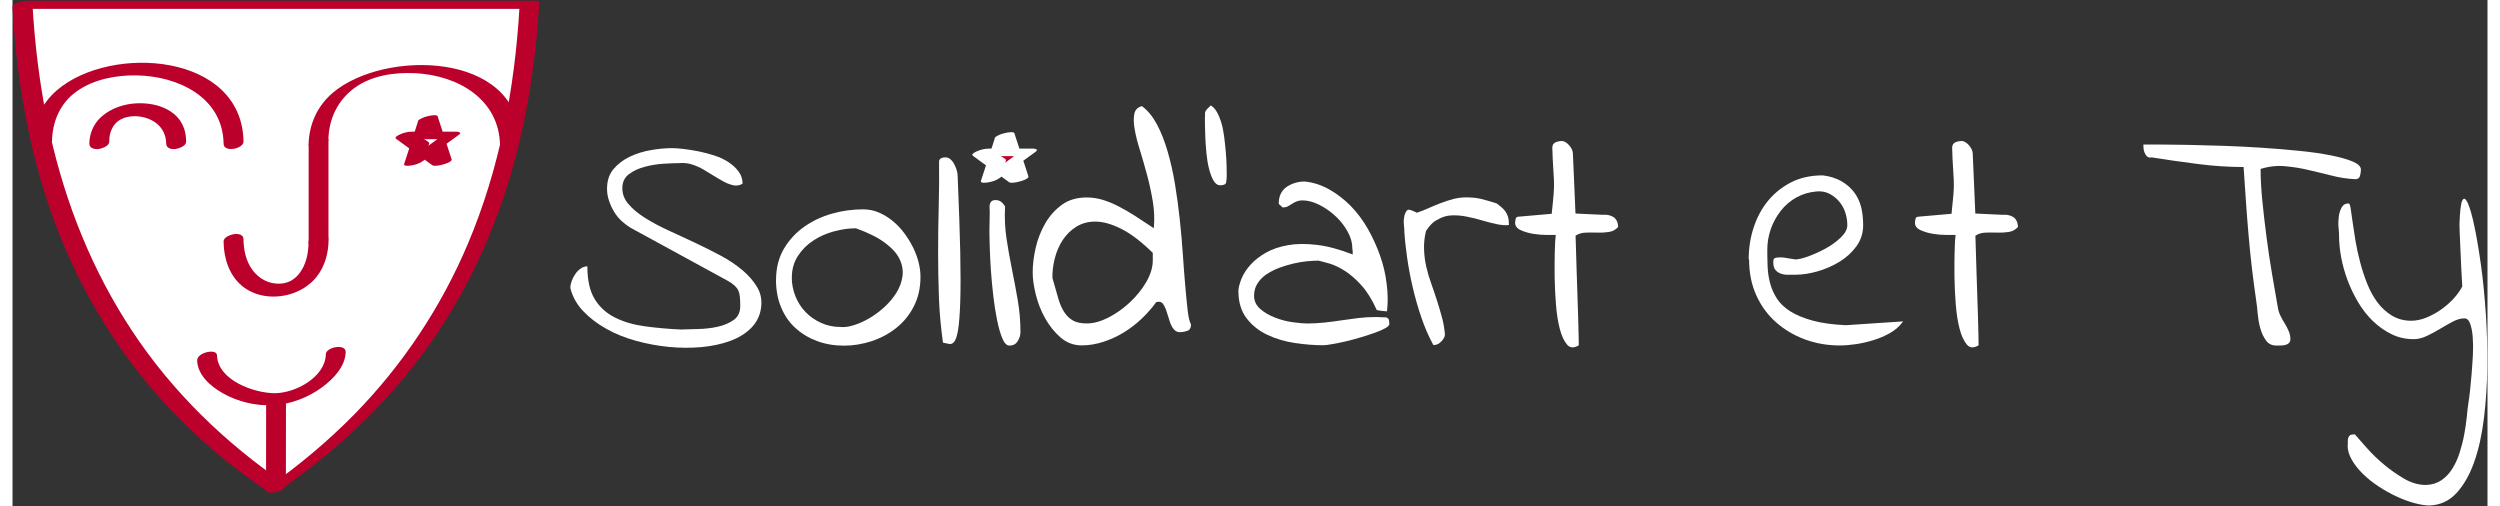 <?xml version="1.0" encoding="UTF-8"?>
<svg xmlns="http://www.w3.org/2000/svg" xmlns:xlink="http://www.w3.org/1999/xlink" width="400px" height="81px" viewBox="0 0 396 81" version="1.1">
<rect x="0" y="0" width="396" height="81" fill="#333333" stroke="none"/>
<g id="surface1">
<path style=" stroke:none;fill-rule:nonzero;fill:rgb(100%,100%,100%);fill-opacity:1;" d="M 82.703 0.77 L 1.586 0.77 C 3.41 34.637 16.547 60.633 42.145 77.977 C 65.074 61.871 80.582 38.148 82.703 0.77 Z M 82.703 0.77 "/>
<path style=" stroke:none;fill-rule:nonzero;fill:rgb(73.725%,0%,17.255%);fill-opacity:1;" d="M 83.719 0.113 L 2.613 0.113 C 2.066 0.113 -0.043 0.355 0 1.184 C 0.688 13.539 2.898 25.859 7.457 37.391 C 11.602 47.898 17.703 57.57 25.488 65.754 C 30.062 70.547 35.18 74.793 40.648 78.512 C 41.293 78.949 42.801 78.414 43.359 78.02 C 52.27 71.738 60.254 64.199 66.598 55.293 C 73.453 45.664 78.188 34.691 80.988 23.223 C 82.812 15.715 83.84 8.035 84.289 0.332 C 84.312 -0.129 81.172 0.234 81.117 1.184 C 80.363 14.086 77.945 26.953 72.906 38.902 C 68.609 49.09 62.441 58.402 54.699 66.289 C 50.477 70.59 45.852 74.453 40.93 77.922 L 43.645 77.43 C 34.043 70.898 25.598 62.711 19.168 52.996 C 12.738 43.277 8.52 32.633 6.004 21.438 C 4.449 14.5 3.566 7.434 3.172 0.344 L 0.559 1.414 L 27.961 1.414 C 42.527 1.414 57.082 1.414 71.648 1.414 L 81.676 1.414 C 82.375 1.414 83.348 1.285 83.918 0.812 C 84.32 0.484 84.43 0.113 83.73 0.113 Z M 83.719 0.113 "/>
<path style=" stroke:none;fill-rule:nonzero;fill:rgb(100%,100%,100%);fill-opacity:1;" d="M 48.969 22.828 C 48.969 15.223 55.824 11.078 64.289 11.078 C 72.754 11.078 79.609 15.223 79.609 22.828 "/>
<path style=" stroke:none;fill-rule:nonzero;fill:rgb(73.725%,0%,17.255%);fill-opacity:1;" d="M 50.543 22.402 C 50.586 19.066 52.02 16.035 54.742 14.055 C 57.465 12.074 61.074 11.547 64.43 11.711 C 71.18 12.039 77.891 15.824 78 23.254 C 78 23.691 81.184 23.254 81.172 22.402 C 80.965 8.242 59.5 7.859 51.254 14.84 C 48.727 16.984 47.414 19.961 47.371 23.254 C 47.371 23.66 50.531 23.266 50.543 22.402 Z M 50.543 22.402 "/>
<path style=" stroke:none;fill-rule:nonzero;fill:rgb(100%,100%,100%);fill-opacity:1;" d="M 4.723 22.828 C 4.723 15.223 11.582 11.078 20.043 11.078 C 28.508 11.078 35.363 15.223 35.363 22.828 "/>
<path style=" stroke:none;fill-rule:nonzero;fill:rgb(73.725%,0%,17.255%);fill-opacity:1;" d="M 6.32 22.652 C 6.363 19.414 7.656 16.438 10.355 14.555 C 13.059 12.676 16.566 12.008 19.859 12.062 C 26.453 12.172 33.668 15.531 33.777 23.016 C 33.801 24.449 36.973 23.812 36.961 22.664 C 36.754 8.473 15.781 7.062 7.172 14.383 C 4.605 16.57 3.191 19.656 3.148 23.016 C 3.129 24.438 6.309 23.824 6.332 22.664 Z M 6.32 22.652 "/>
<path style=" stroke:none;fill-rule:nonzero;fill:rgb(100%,100%,100%);fill-opacity:1;" d="M 48.969 38.453 C 48.969 43.598 45.918 46.41 42.168 46.41 C 38.414 46.41 35.363 43.598 35.363 38.453 "/>
<path style=" stroke:none;fill-rule:nonzero;fill:rgb(73.725%,0%,17.255%);fill-opacity:1;" d="M 47.371 38.617 C 47.359 40.172 47.121 41.758 46.32 43.113 C 46.016 43.641 45.656 44.09 45.184 44.484 C 45.305 44.383 45.031 44.594 45 44.625 C 44.879 44.711 44.746 44.789 44.629 44.875 C 44.387 45.031 44.715 44.844 44.465 44.965 C 44.309 45.039 44.145 45.105 43.98 45.172 C 43.809 45.25 44.016 45.16 44.035 45.148 C 43.961 45.172 43.895 45.195 43.816 45.215 C 43.676 45.262 43.523 45.293 43.379 45.324 C 43.195 45.371 43.402 45.324 43.434 45.316 C 43.359 45.316 43.281 45.336 43.207 45.348 C 43.02 45.371 42.844 45.379 42.66 45.391 C 42.898 45.391 42.418 45.391 42.352 45.379 C 42.199 45.379 42.047 45.359 41.883 45.336 C 41.641 45.316 41.465 45.27 41.129 45.172 C 40.055 44.855 39.07 44.121 38.371 43.16 C 37.355 41.781 36.973 39.984 36.961 38.289 C 36.961 37.547 36.176 37.383 35.551 37.445 C 35.035 37.5 33.77 37.895 33.777 38.617 C 33.812 42.262 35.332 45.73 38.973 47 C 42.285 48.148 46.441 47.074 48.641 44.309 C 49.996 42.59 50.566 40.469 50.574 38.301 C 50.574 37.555 49.777 37.391 49.164 37.457 C 48.641 37.512 47.395 37.906 47.395 38.629 Z M 47.371 38.617 "/>
<path style=" stroke:none;fill-rule:nonzero;fill:rgb(100%,100%,100%);fill-opacity:1;" d="M 13.887 22.828 C 13.887 19.426 16.645 17.578 20.035 17.578 C 23.422 17.578 26.18 19.438 26.18 22.828 "/>
<path style=" stroke:none;fill-rule:nonzero;fill:rgb(73.725%,0%,17.255%);fill-opacity:1;" d="M 15.484 22.664 C 15.484 21.996 15.57 21.32 15.855 20.719 C 15.953 20.508 16.164 20.137 16.227 20.051 C 16.316 19.941 16.414 19.832 16.512 19.723 C 16.547 19.676 16.93 19.348 16.766 19.469 C 16.875 19.383 16.992 19.293 17.125 19.219 C 17.148 19.207 17.539 18.988 17.289 19.121 C 17.441 19.043 17.605 18.965 17.77 18.902 C 17.879 18.855 17.867 18.855 17.715 18.91 C 17.812 18.879 17.91 18.848 18.012 18.812 C 18.535 18.66 19.105 18.582 19.629 18.594 C 22.102 18.637 24.551 20.105 24.594 22.973 C 24.594 23.715 25.379 23.902 26.016 23.848 C 26.539 23.793 27.797 23.387 27.785 22.664 C 27.766 21.266 27.414 19.93 26.473 18.855 C 25.59 17.84 24.332 17.184 23.031 16.844 C 20.023 16.078 16.438 16.637 14.117 18.781 C 12.949 19.863 12.312 21.395 12.293 22.973 C 12.293 23.715 13.09 23.902 13.711 23.848 C 14.258 23.793 15.473 23.387 15.484 22.664 Z M 15.484 22.664 "/>
<path style=" stroke:none;fill-rule:nonzero;fill:rgb(100%,100%,100%);fill-opacity:1;" d="M 51.734 56.52 C 51.734 59.922 46.441 63.883 41.512 63.883 C 36.578 63.883 31.145 60.668 31.145 57.262 "/>
<path style=" stroke:none;fill-rule:nonzero;fill:rgb(73.725%,0%,17.255%);fill-opacity:1;" d="M 50.137 56.695 C 50.02 60.395 45.195 62.922 41.938 62.91 C 38.68 62.898 32.852 60.863 32.719 56.836 C 32.688 55.711 29.504 56.375 29.547 57.691 C 29.625 60.031 31.711 61.816 33.594 62.887 C 36.043 64.289 38.941 64.977 41.75 64.824 C 44.562 64.672 47.352 63.586 49.582 61.926 C 51.34 60.613 53.242 58.676 53.309 56.332 C 53.352 54.922 50.16 55.523 50.129 56.684 Z M 50.137 56.695 "/>
<path style=" stroke:none;fill-rule:nonzero;fill:rgb(73.725%,0%,17.255%);fill-opacity:1;" d="M 47.383 23.254 L 47.383 38.891 C 47.383 39.594 50.555 39.09 50.555 38.039 L 50.555 22.402 C 50.555 21.703 47.383 22.203 47.383 23.254 Z M 47.383 23.254 "/>
<path style=" stroke:none;fill-rule:nonzero;fill:rgb(100%,100%,100%);fill-opacity:1;" d="M 66.441 19.043 L 67.285 21.656 L 70.031 21.656 L 67.809 23.277 L 68.664 25.883 L 66.441 24.273 L 64.223 25.883 L 65.066 23.277 L 62.844 21.656 L 65.59 21.656 Z M 66.441 19.043 "/>
<path style=" stroke:none;fill-rule:nonzero;fill:rgb(73.725%,0%,17.255%);fill-opacity:1;" d="M 64.855 19.469 C 65.141 20.344 65.426 21.211 65.711 22.086 C 65.766 22.258 66.137 22.27 66.258 22.27 C 67.176 22.27 68.082 22.27 69 22.27 L 68.609 21.812 L 66.387 23.43 C 66.277 23.496 66.234 23.594 66.234 23.703 L 67.09 26.32 L 70.172 25.367 C 69.43 24.832 68.695 24.293 67.953 23.746 C 67.625 23.508 66.871 23.715 66.551 23.793 C 66.016 23.91 65.48 24.098 65.031 24.426 C 64.289 24.961 63.555 25.5 62.812 26.047 L 65.797 25.609 L 66.652 22.992 C 66.707 22.895 66.684 22.816 66.586 22.762 L 64.363 21.145 L 61.828 22.281 C 62.746 22.281 63.656 22.281 64.574 22.281 C 65.109 22.281 65.645 22.16 66.148 21.977 C 66.398 21.887 67.078 21.68 67.176 21.375 C 67.461 20.496 67.746 19.633 68.027 18.758 C 68.191 18.254 66.988 18.473 66.781 18.516 C 66.367 18.594 65.949 18.703 65.566 18.891 C 65.371 18.977 64.977 19.129 64.91 19.348 C 64.629 20.223 64.344 21.09 64.059 21.965 L 66.652 21.066 C 65.73 21.066 64.824 21.066 63.906 21.066 C 63.262 21.066 62.551 21.242 61.969 21.516 C 61.805 21.594 61.031 21.953 61.367 22.203 L 63.59 23.824 L 63.523 23.594 L 62.672 26.211 C 62.516 26.668 63.547 26.504 63.719 26.484 C 64.398 26.387 65.098 26.176 65.656 25.773 C 66.398 25.234 67.133 24.699 67.875 24.152 L 64.957 24.82 C 65.699 25.355 66.434 25.891 67.176 26.441 C 67.352 26.57 67.789 26.527 67.973 26.504 C 68.324 26.461 68.664 26.387 69 26.285 C 69.23 26.219 70.391 25.871 70.258 25.488 L 69.406 22.871 L 69.254 23.145 L 71.473 21.527 C 71.898 21.211 71.344 21.066 71.078 21.066 C 70.16 21.066 69.254 21.066 68.336 21.066 L 68.883 21.254 C 68.598 20.379 68.312 19.512 68.027 18.637 C 67.973 18.461 67.602 18.453 67.48 18.453 C 67.109 18.453 66.684 18.527 66.324 18.625 C 65.961 18.727 65.566 18.855 65.238 19.055 C 65.121 19.129 64.801 19.305 64.855 19.492 Z M 64.855 19.469 "/>
<path style=" stroke:none;fill-rule:nonzero;fill:rgb(100%,100%,100%);fill-opacity:1;" d="M 42.156 64.156 L 42.145 77.977 "/>
<path style=" stroke:none;fill-rule:nonzero;fill:rgb(73.725%,0%,17.255%);fill-opacity:1;" d="M 40.582 64.574 C 40.582 68.598 40.582 72.625 40.57 76.652 L 40.57 78.391 C 40.57 79.289 43.73 78.719 43.742 77.539 C 43.742 73.512 43.742 69.484 43.754 65.457 L 43.754 63.719 C 43.754 62.82 40.594 63.391 40.582 64.574 Z M 40.582 64.574 "/>
<path style=" stroke:none;fill-rule:nonzero;fill:rgb(100%,100%,100%);fill-opacity:1;" d="M 89.254 46.102 C 89.254 45.762 89.32 45.391 89.461 44.996 C 89.594 44.602 89.789 44.23 90.031 43.871 C 90.27 43.508 90.555 43.215 90.906 42.973 C 91.242 42.73 91.605 42.613 91.977 42.613 C 91.977 44.832 92.371 46.582 93.156 47.863 C 93.945 49.145 95.027 50.129 96.418 50.816 C 97.805 51.508 99.379 51.969 101.164 52.207 C 102.934 52.449 104.859 52.625 106.902 52.723 C 107.582 52.688 108.488 52.668 109.594 52.645 C 110.707 52.625 111.77 52.516 112.797 52.285 C 113.824 52.066 114.688 51.695 115.41 51.18 C 116.133 50.664 116.473 49.879 116.438 48.816 C 116.438 48.336 116.418 47.906 116.383 47.535 C 116.352 47.164 116.273 46.824 116.156 46.539 C 116.035 46.246 115.828 45.973 115.543 45.699 C 115.246 45.426 114.852 45.148 114.34 44.875 L 99.117 36.57 C 98.57 36.266 98.047 35.883 97.531 35.422 C 97.02 34.965 96.59 34.449 96.254 33.879 C 95.914 33.312 95.641 32.719 95.434 32.086 C 95.223 31.449 95.125 30.828 95.125 30.215 C 95.125 28.914 95.477 27.852 96.176 27.031 C 96.875 26.211 97.75 25.555 98.789 25.062 C 99.828 24.57 100.953 24.219 102.168 24.012 C 103.383 23.801 104.496 23.703 105.527 23.703 C 106.008 23.703 106.621 23.746 107.375 23.836 C 108.129 23.922 108.926 24.055 109.781 24.219 C 110.633 24.395 111.473 24.613 112.316 24.887 C 113.16 25.16 113.902 25.508 114.547 25.938 C 115.191 26.363 115.738 26.855 116.164 27.426 C 116.594 27.992 116.812 28.648 116.812 29.395 C 116.328 29.668 115.848 29.754 115.344 29.645 C 114.844 29.535 114.352 29.352 113.836 29.078 C 113.324 28.805 112.797 28.496 112.25 28.156 C 111.703 27.816 111.137 27.48 110.555 27.129 C 109.977 26.789 109.363 26.516 108.707 26.309 C 108.051 26.102 107.375 26.035 106.652 26.102 C 106.008 26.102 105.164 26.133 104.137 26.199 C 103.109 26.266 102.113 26.43 101.141 26.691 C 100.168 26.953 99.324 27.336 98.625 27.871 C 97.926 28.398 97.574 29.141 97.574 30.105 C 97.574 31.066 97.902 31.879 98.551 32.645 C 99.195 33.41 100.078 34.152 101.184 34.855 C 102.301 35.555 103.547 36.223 104.926 36.855 C 106.312 37.492 107.711 38.137 109.125 38.805 C 110.535 39.473 111.922 40.16 113.277 40.883 C 114.633 41.605 115.805 42.395 116.812 43.246 C 117.816 44.102 118.605 45.02 119.172 45.992 C 119.742 46.965 119.938 48.07 119.762 49.297 C 119.59 50.523 119.062 51.586 118.18 52.48 C 117.293 53.367 116.164 54.066 114.797 54.559 C 113.434 55.055 111.91 55.383 110.238 55.535 C 108.566 55.688 106.836 55.676 105.066 55.512 C 103.293 55.336 101.535 55.02 99.785 54.539 C 98.047 54.059 96.449 53.422 95.016 52.613 C 93.586 51.812 92.348 50.871 91.32 49.789 C 90.293 48.707 89.613 47.492 89.266 46.125 Z M 89.254 46.102 "/>
<path style=" stroke:none;fill-rule:nonzero;fill:rgb(100%,100%,100%);fill-opacity:1;" d="M 122.168 44.777 C 122.168 42.895 122.586 41.254 123.395 39.855 C 124.215 38.453 125.285 37.273 126.621 36.32 C 127.953 35.367 129.453 34.656 131.102 34.188 C 132.754 33.715 134.426 33.496 136.102 33.496 C 136.988 33.496 137.816 33.66 138.582 33.988 C 139.348 34.316 140.094 34.754 140.793 35.324 C 141.492 35.895 142.113 36.539 142.66 37.273 C 143.207 38.004 143.68 38.77 144.074 39.559 C 144.465 40.348 144.762 41.145 144.969 41.945 C 145.176 42.742 145.277 43.531 145.277 44.273 C 145.277 46.016 144.938 47.578 144.246 48.945 C 143.57 50.316 142.641 51.465 141.48 52.406 C 140.32 53.348 139 54.066 137.535 54.559 C 136.066 55.055 134.559 55.305 133.027 55.305 C 131.496 55.305 130.012 55.055 128.699 54.559 C 127.387 54.066 126.238 53.367 125.266 52.48 C 124.289 51.594 123.523 50.488 122.977 49.176 C 122.43 47.863 122.16 46.398 122.16 44.789 Z M 124.684 44.363 C 124.684 45.426 124.883 46.441 125.273 47.414 C 125.668 48.391 126.215 49.23 126.914 49.953 C 127.613 50.676 128.445 51.246 129.398 51.672 C 130.359 52.098 131.375 52.316 132.469 52.316 C 133.051 52.383 133.762 52.297 134.602 52.031 C 135.445 51.77 136.277 51.398 137.117 50.906 C 137.961 50.414 138.758 49.812 139.523 49.113 C 140.289 48.41 140.934 47.645 141.449 46.801 C 141.961 45.961 142.277 45.094 142.398 44.188 C 142.52 43.277 142.367 42.371 141.941 41.473 C 141.516 40.566 140.738 39.703 139.609 38.859 C 138.484 38.016 136.934 37.238 134.941 36.527 C 133.816 36.527 132.645 36.691 131.43 37.02 C 130.219 37.348 129.113 37.832 128.129 38.488 C 127.133 39.133 126.312 39.953 125.668 40.949 C 125.023 41.945 124.695 43.082 124.695 44.383 Z M 124.684 44.363 "/>
<path style=" stroke:none;fill-rule:nonzero;fill:rgb(100%,100%,100%);fill-opacity:1;" d="M 148.875 54.824 C 148.535 52.395 148.316 49.977 148.227 47.57 C 148.141 45.16 148.098 42.742 148.098 40.312 C 148.098 37.887 148.129 35.477 148.195 33.082 C 148.262 30.684 148.281 28.289 148.25 25.902 C 148.25 25.629 148.348 25.445 148.555 25.336 C 148.766 25.227 149.004 25.18 149.277 25.18 C 149.582 25.18 149.855 25.289 150.098 25.508 C 150.34 25.727 150.547 26 150.711 26.332 C 150.887 26.66 151.004 26.977 151.094 27.305 C 151.18 27.633 151.223 27.895 151.223 28.102 C 151.434 32.992 151.562 37.074 151.641 40.336 C 151.707 43.598 151.707 46.234 151.641 48.234 C 151.574 50.238 151.465 51.715 151.312 52.668 C 151.16 53.629 150.961 54.277 150.723 54.613 C 150.48 54.953 150.195 55.098 149.879 55.031 C 149.551 54.965 149.223 54.898 148.883 54.824 Z M 148.875 54.824 "/>
<path style=" stroke:none;fill-rule:nonzero;fill:rgb(100%,100%,100%);fill-opacity:1;" d="M 156.309 37.492 L 156.309 36.727 C 156.309 36.352 156.309 35.961 156.332 35.543 C 156.352 35.129 156.352 34.746 156.352 34.363 L 156.352 33.594 C 156.223 32.535 156.527 32.008 157.27 32.008 C 157.609 32.008 157.906 32.098 158.145 32.262 C 158.387 32.438 158.605 32.688 158.812 33.027 C 158.715 34.801 158.793 36.527 159.043 38.18 C 159.293 39.844 159.59 41.484 159.918 43.105 C 160.246 44.723 160.551 46.363 160.836 48.008 C 161.121 49.648 161.273 51.355 161.273 53.137 C 161.273 53.621 161.133 54.102 160.836 54.57 C 160.543 55.055 160.113 55.293 159.523 55.293 C 159.074 55.293 158.691 54.91 158.375 54.145 C 158.059 53.379 157.773 52.406 157.535 51.223 C 157.293 50.043 157.086 48.738 156.922 47.297 C 156.758 45.852 156.625 44.484 156.539 43.168 C 156.453 41.855 156.398 40.676 156.363 39.637 C 156.332 38.598 156.309 37.887 156.309 37.5 Z M 156.309 37.492 "/>
<path style=" stroke:none;fill-rule:nonzero;fill:rgb(100%,100%,100%);fill-opacity:1;" d="M 163.23 43.598 C 163.23 42.328 163.395 41.004 163.723 39.594 C 164.051 38.191 164.566 36.891 165.266 35.695 C 165.965 34.504 166.852 33.52 167.934 32.742 C 169.016 31.965 170.34 31.594 171.902 31.594 C 172.723 31.594 173.543 31.715 174.363 31.953 C 175.184 32.195 176.027 32.535 176.898 32.984 C 177.773 33.43 178.672 33.945 179.613 34.547 C 180.551 35.148 181.547 35.805 182.609 36.516 C 182.738 35.148 182.695 33.738 182.457 32.281 C 182.215 30.828 181.91 29.406 181.535 28.004 C 181.164 26.605 180.77 25.281 180.391 24.031 C 179.996 22.785 179.711 21.668 179.547 20.672 C 179.371 19.676 179.359 18.855 179.492 18.211 C 179.625 17.566 180.039 17.148 180.715 16.984 C 181.637 17.676 182.434 18.637 183.102 19.887 C 183.77 21.133 184.336 22.578 184.816 24.219 C 185.297 25.859 185.691 27.609 186 29.469 C 186.305 31.332 186.566 33.223 186.766 35.137 C 186.973 37.055 187.137 38.914 187.258 40.73 C 187.375 42.547 187.508 44.211 187.641 45.73 C 187.77 47.25 187.902 48.555 188.023 49.625 C 188.141 50.699 188.316 51.465 188.559 51.914 C 188.559 52.461 188.359 52.797 187.969 52.941 C 187.574 53.074 187.168 53.148 186.766 53.148 C 186.426 53.148 186.129 53.02 185.891 52.766 C 185.648 52.516 185.461 52.207 185.32 51.867 C 185.188 51.531 185.059 51.148 184.938 50.719 C 184.816 50.293 184.688 49.898 184.555 49.539 C 184.422 49.176 184.262 48.883 184.098 48.641 C 183.922 48.398 183.703 48.281 183.43 48.281 C 183.363 48.281 183.266 48.281 183.145 48.301 C 183.023 48.324 182.969 48.344 182.969 48.379 C 182.324 49.266 181.559 50.129 180.684 50.973 C 179.809 51.812 178.859 52.547 177.82 53.184 C 176.781 53.816 175.688 54.32 174.539 54.691 C 173.391 55.062 172.242 55.262 171.082 55.262 C 169.781 55.262 168.645 54.836 167.672 53.98 C 166.699 53.129 165.879 52.098 165.211 50.906 C 164.543 49.715 164.051 48.445 163.723 47.109 C 163.395 45.773 163.23 44.613 163.23 43.617 Z M 166.402 44.516 C 166.742 45.742 167.047 46.824 167.32 47.742 C 167.594 48.664 167.922 49.418 168.316 49.996 C 168.711 50.578 169.18 51.016 169.727 51.312 C 170.273 51.605 170.996 51.75 171.883 51.75 C 172.973 51.75 174.133 51.43 175.371 50.797 C 176.594 50.16 177.742 49.352 178.805 48.355 C 179.863 47.359 180.738 46.277 181.418 45.094 C 182.094 43.914 182.445 42.777 182.445 41.684 L 182.445 40.457 C 180.629 38.684 178.969 37.402 177.445 36.637 C 175.926 35.871 174.57 35.477 173.367 35.457 C 172.176 35.434 171.125 35.707 170.242 36.254 C 169.355 36.801 168.621 37.523 168.031 38.41 C 167.453 39.297 167.027 40.293 166.754 41.387 C 166.48 42.48 166.359 43.52 166.391 44.516 Z M 166.402 44.516 "/>
<path style=" stroke:none;fill-rule:nonzero;fill:rgb(100%,100%,100%);fill-opacity:1;" d="M 190.801 18.715 L 190.801 18.18 C 190.801 18.023 190.832 17.883 190.898 17.762 C 190.965 17.641 191.074 17.512 191.203 17.379 C 191.336 17.25 191.512 17.074 191.719 16.867 C 192.09 17.074 192.43 17.434 192.711 17.938 C 192.996 18.441 193.238 19.043 193.434 19.711 C 193.633 20.379 193.762 21.109 193.871 21.922 C 193.969 22.719 194.059 23.508 194.125 24.285 C 194.188 25.062 194.234 25.762 194.254 26.418 C 194.277 27.062 194.277 27.598 194.277 28.004 C 194.277 28.484 194.242 28.879 194.18 29.188 C 194.113 29.492 193.805 29.645 193.258 29.645 C 192.812 29.645 192.449 29.395 192.156 28.879 C 191.859 28.367 191.629 27.73 191.434 26.953 C 191.238 26.176 191.105 25.336 191.02 24.414 C 190.93 23.496 190.875 22.621 190.844 21.801 C 190.809 20.98 190.789 20.289 190.789 19.742 L 190.789 18.715 Z M 190.801 18.715 "/>
<path style=" stroke:none;fill-rule:nonzero;fill:rgb(100%,100%,100%);fill-opacity:1;" d="M 196.137 46.574 C 196.168 45.992 196.344 45.324 196.648 44.57 C 196.957 43.816 197.438 43.082 198.082 42.359 C 198.727 41.637 199.547 41.004 200.543 40.434 C 201.539 39.867 202.707 39.473 204.051 39.23 C 205.398 38.988 206.941 38.98 208.668 39.176 C 210.395 39.371 212.32 39.898 214.43 40.719 L 214.43 40.203 L 214.375 39.746 C 214.375 38.859 214.125 37.949 213.609 37.031 C 213.098 36.113 212.441 35.281 211.641 34.547 C 210.844 33.812 209.98 33.211 209.051 32.754 C 208.121 32.293 207.234 32.062 206.383 32.062 C 206.043 32.062 205.738 32.117 205.484 32.219 C 205.234 32.316 204.98 32.445 204.742 32.602 C 204.5 32.754 204.27 32.895 204.051 33.016 C 203.832 33.137 203.562 33.191 203.254 33.191 C 203.188 33.191 203.156 33.168 203.156 33.137 C 203.125 33.102 203.09 33.07 203.059 33.039 C 202.992 32.973 202.895 32.883 202.773 32.785 C 202.652 32.688 202.598 32.609 202.598 32.578 C 202.598 31.965 202.707 31.43 202.926 30.992 C 203.145 30.543 203.453 30.191 203.844 29.918 C 204.238 29.645 204.688 29.426 205.18 29.273 C 205.672 29.121 206.195 29.043 206.742 29.043 C 208.109 29.176 209.422 29.602 210.668 30.301 C 211.914 31.004 213.062 31.887 214.102 32.938 C 215.141 34 216.059 35.227 216.848 36.605 C 217.633 37.984 218.289 39.426 218.816 40.914 C 219.34 42.402 219.691 43.902 219.863 45.402 C 220.074 46.977 220.082 48.445 219.918 49.812 C 219.887 49.812 219.789 49.812 219.613 49.789 C 219.438 49.77 219.254 49.758 219.047 49.734 C 218.836 49.715 218.672 49.691 218.531 49.66 L 218.281 49.605 C 217.559 47.996 216.758 46.691 215.875 45.707 C 214.988 44.711 214.102 43.938 213.238 43.379 C 212.375 42.82 211.555 42.426 210.801 42.195 C 210.047 41.977 209.434 41.812 208.953 41.703 C 208.438 41.703 207.836 41.738 207.137 41.801 C 206.438 41.867 205.715 41.988 204.961 42.164 C 204.207 42.34 203.453 42.566 202.676 42.852 C 201.91 43.148 201.219 43.5 200.617 43.902 C 200.016 44.309 199.547 44.801 199.188 45.371 C 198.824 45.938 198.652 46.594 198.652 47.34 C 198.652 48.16 198.98 48.848 199.625 49.418 C 200.27 49.988 201.055 50.445 201.984 50.809 C 202.914 51.168 203.844 51.422 204.809 51.551 C 205.77 51.684 206.535 51.758 207.113 51.758 C 208.078 51.758 209.008 51.703 209.938 51.605 C 210.867 51.508 211.773 51.387 212.68 51.246 C 213.59 51.113 214.484 50.992 215.371 50.883 C 216.258 50.773 217.141 50.73 218.039 50.73 L 218.398 50.73 C 218.574 50.73 218.75 50.73 218.938 50.754 C 219.121 50.773 219.297 50.773 219.449 50.773 L 219.777 50.773 C 220.051 50.871 220.203 51.027 220.238 51.234 C 220.27 51.441 220.293 51.648 220.293 51.848 C 220.293 52.043 220.074 52.273 219.645 52.516 C 219.219 52.754 218.664 52.996 217.984 53.238 C 217.305 53.477 216.539 53.73 215.699 53.98 C 214.855 54.23 214.059 54.449 213.293 54.625 C 212.527 54.801 211.805 54.945 211.141 55.062 C 210.473 55.184 210 55.238 209.727 55.238 C 208.297 55.238 206.777 55.117 205.168 54.879 C 203.562 54.637 202.094 54.199 200.762 53.566 C 199.426 52.93 198.324 52.055 197.457 50.93 C 196.594 49.801 196.145 48.344 196.145 46.574 Z M 196.137 46.574 "/>
<path style=" stroke:none;fill-rule:nonzero;fill:rgb(100%,100%,100%);fill-opacity:1;" d="M 227.355 55.238 C 226.602 53.871 225.957 52.383 225.41 50.773 C 224.863 49.168 224.402 47.547 224.02 45.906 C 223.637 44.266 223.344 42.668 223.125 41.113 C 222.906 39.559 222.754 38.148 222.688 36.879 C 222.688 36.637 222.664 36.375 222.633 36.078 C 222.598 35.785 222.59 35.488 222.609 35.184 C 222.633 34.875 222.676 34.582 222.762 34.309 C 222.852 34.035 222.992 33.793 223.199 33.586 L 223.297 33.586 C 223.297 33.586 223.352 33.586 223.352 33.562 C 223.352 33.539 223.375 33.539 223.406 33.539 C 223.441 33.539 223.461 33.539 223.461 33.562 C 223.461 33.586 223.496 33.586 223.562 33.586 L 223.66 33.586 C 223.727 33.617 223.898 33.684 224.172 33.793 C 224.445 33.902 224.621 33.98 224.688 34.043 C 225.301 33.836 225.934 33.594 226.578 33.301 C 227.223 33.004 227.891 32.73 228.547 32.48 C 229.203 32.227 229.895 32.008 230.57 31.832 C 231.25 31.66 231.914 31.582 232.57 31.582 C 233.055 31.582 233.469 31.605 233.828 31.637 C 234.191 31.668 234.551 31.734 234.902 31.812 C 235.262 31.898 235.645 32 236.051 32.117 C 236.465 32.238 236.934 32.383 237.48 32.555 C 237.754 32.766 238.008 32.961 238.227 33.148 C 238.445 33.332 238.652 33.551 238.836 33.793 C 239.023 34.035 239.164 34.316 239.273 34.668 C 239.375 35.008 239.43 35.457 239.43 36.004 C 238.883 36.07 238.238 36.023 237.504 35.871 C 236.77 35.719 235.996 35.52 235.195 35.281 C 234.398 35.039 233.566 34.832 232.715 34.668 C 231.859 34.492 231.039 34.426 230.254 34.461 C 229.465 34.492 228.734 34.711 228.043 35.129 C 227.324 35.465 226.699 36.09 226.152 36.977 C 225.914 37.973 225.812 38.945 225.848 39.898 C 225.879 40.859 226 41.793 226.207 42.688 C 226.414 43.598 226.68 44.504 227.008 45.402 C 227.332 46.309 227.641 47.219 227.926 48.117 C 228.219 49.023 228.48 49.922 228.723 50.809 C 228.965 51.695 229.117 52.602 229.184 53.52 C 229.184 53.859 228.996 54.23 228.613 54.625 C 228.242 55.02 227.816 55.219 227.332 55.219 Z M 227.355 55.238 "/>
<path style=" stroke:none;fill-rule:nonzero;fill:rgb(100%,100%,100%);fill-opacity:1;" d="M 246.887 37.59 L 245.453 37.59 C 244.777 37.59 244.066 37.535 243.32 37.414 C 242.59 37.293 241.922 37.098 241.32 36.824 C 240.719 36.551 240.422 36.156 240.422 35.641 C 240.422 35.512 240.445 35.312 240.5 35.051 C 240.555 34.789 240.719 34.668 240.992 34.668 L 246.273 34.207 C 246.406 32.938 246.516 31.91 246.578 31.102 C 246.645 30.301 246.668 29.547 246.633 28.848 C 246.602 28.145 246.559 27.414 246.504 26.637 C 246.449 25.859 246.406 24.863 246.371 23.637 C 246.371 23.398 246.426 23.211 246.527 23.07 C 246.625 22.938 246.754 22.828 246.906 22.762 C 247.062 22.699 247.234 22.645 247.422 22.609 C 247.609 22.578 247.75 22.555 247.859 22.555 C 248.066 22.555 248.273 22.621 248.504 22.762 C 248.723 22.895 248.922 23.07 249.094 23.277 C 249.27 23.484 249.402 23.691 249.512 23.922 C 249.609 24.141 249.664 24.359 249.664 24.57 L 250.078 34.164 L 254.484 34.371 C 255.066 34.309 255.602 34.418 256.105 34.699 C 256.598 34.996 256.871 35.531 256.902 36.32 C 256.488 36.77 255.996 37.031 255.414 37.117 C 254.836 37.207 254.223 37.238 253.602 37.219 C 252.965 37.195 252.344 37.195 251.73 37.219 C 251.117 37.238 250.57 37.391 250.09 37.711 C 250.09 37.918 250.113 38.477 250.145 39.406 C 250.18 40.336 250.211 41.418 250.242 42.688 C 250.277 43.957 250.32 45.305 250.375 46.738 C 250.43 48.172 250.473 49.496 250.504 50.707 C 250.539 51.922 250.559 52.965 250.582 53.816 C 250.605 54.668 250.605 55.152 250.605 55.25 C 249.816 55.73 249.184 55.688 248.711 55.117 C 248.242 54.551 247.848 53.719 247.562 52.602 C 247.27 51.484 247.07 50.195 246.953 48.707 C 246.832 47.219 246.766 45.754 246.742 44.297 C 246.723 42.84 246.742 41.508 246.766 40.27 C 246.789 39.035 246.852 38.148 246.918 37.602 Z M 246.887 37.59 "/>
<path style=" stroke:none;fill-rule:nonzero;fill:rgb(100%,100%,100%);fill-opacity:1;" d="M 277.789 41.496 C 277.789 39.723 278.051 38.016 278.586 36.398 C 279.113 34.777 279.891 33.344 280.895 32.117 C 281.902 30.895 283.137 29.906 284.59 29.164 C 286.047 28.43 287.73 28.059 289.645 28.059 C 290.77 28.191 291.754 28.508 292.598 28.977 C 293.438 29.461 294.117 30.051 294.652 30.75 C 295.176 31.449 295.57 32.262 295.801 33.191 C 296.008 34.078 296.105 35.039 296.105 36.059 C 296.105 37.281 295.746 38.398 295.035 39.395 C 294.312 40.391 293.414 41.211 292.324 41.879 C 291.23 42.547 290.047 43.059 288.789 43.422 C 287.531 43.781 286.352 43.957 285.258 43.957 L 284 43.957 C 283.574 43.957 283.191 43.891 282.852 43.75 C 282.512 43.617 282.238 43.41 282.031 43.137 C 281.824 42.863 281.727 42.457 281.727 41.91 C 281.727 41.738 281.746 41.594 281.801 41.473 C 281.855 41.352 282 41.266 282.238 41.223 C 282.48 41.18 282.84 41.168 283.312 41.199 C 283.793 41.266 284.438 41.375 285.258 41.508 C 285.738 41.508 286.43 41.344 287.336 41.016 C 288.242 40.688 289.164 40.27 290.102 39.758 C 291.043 39.242 291.852 38.652 292.543 37.984 C 293.23 37.316 293.57 36.66 293.57 36.016 C 293.57 35.336 293.461 34.656 293.242 33.988 C 293.023 33.32 292.684 32.73 292.246 32.219 C 291.809 31.703 291.285 31.297 290.684 30.992 C 290.082 30.684 289.414 30.566 288.66 30.629 C 287.469 30.73 286.375 31.059 285.398 31.605 C 284.426 32.152 283.598 32.863 282.918 33.738 C 282.238 34.613 281.703 35.574 281.332 36.637 C 280.961 37.699 280.766 38.805 280.766 39.977 C 280.766 40.859 280.785 41.746 280.82 42.645 C 280.852 43.531 280.984 44.406 281.203 45.262 C 281.422 46.113 281.781 46.934 282.273 47.723 C 282.766 48.508 283.488 49.199 284.426 49.801 C 285.367 50.402 286.559 50.895 287.992 51.289 C 289.426 51.684 291.207 51.934 293.328 52.031 L 302.504 51.422 C 301.957 52.176 301.266 52.789 300.426 53.27 C 299.582 53.75 298.699 54.133 297.758 54.418 C 296.816 54.715 295.887 54.922 294.969 55.062 C 294.051 55.195 293.176 55.273 292.355 55.273 C 290.375 55.273 288.508 54.945 286.766 54.297 C 285.027 53.652 283.488 52.734 282.152 51.551 C 280.82 50.371 279.77 48.938 279.004 47.242 C 278.238 45.543 277.855 43.641 277.855 41.52 Z M 277.789 41.496 "/>
<path style=" stroke:none;fill-rule:nonzero;fill:rgb(100%,100%,100%);fill-opacity:1;" d="M 310.859 37.59 L 309.426 37.59 C 308.746 37.59 308.035 37.535 307.293 37.414 C 306.559 37.293 305.895 37.098 305.293 36.824 C 304.691 36.551 304.395 36.156 304.395 35.641 C 304.395 35.512 304.418 35.312 304.473 35.051 C 304.527 34.789 304.691 34.668 304.965 34.668 L 310.246 34.207 C 310.375 32.938 310.484 31.91 310.551 31.102 C 310.617 30.301 310.641 29.547 310.605 28.848 C 310.574 28.145 310.531 27.414 310.477 26.637 C 310.422 25.859 310.375 24.863 310.344 23.637 C 310.344 23.398 310.398 23.211 310.496 23.07 C 310.594 22.938 310.727 22.828 310.879 22.762 C 311.031 22.699 311.207 22.645 311.395 22.609 C 311.578 22.578 311.723 22.555 311.832 22.555 C 312.039 22.555 312.246 22.621 312.477 22.762 C 312.695 22.895 312.891 23.07 313.066 23.277 C 313.242 23.484 313.371 23.691 313.48 23.922 C 313.582 24.141 313.637 24.359 313.637 24.57 L 314.051 34.164 L 318.457 34.371 C 319.039 34.309 319.574 34.418 320.078 34.699 C 320.566 34.996 320.84 35.531 320.875 36.32 C 320.457 36.77 319.969 37.031 319.387 37.117 C 318.809 37.207 318.195 37.238 317.57 37.219 C 316.938 37.195 316.316 37.195 315.703 37.219 C 315.09 37.238 314.543 37.391 314.062 37.711 C 314.062 37.918 314.082 38.477 314.117 39.406 C 314.148 40.336 314.184 41.418 314.215 42.688 C 314.246 43.957 314.293 45.305 314.348 46.738 C 314.402 48.172 314.445 49.496 314.477 50.707 C 314.512 51.922 314.531 52.965 314.555 53.816 C 314.574 54.668 314.574 55.152 314.574 55.25 C 313.789 55.73 313.152 55.688 312.684 55.117 C 312.215 54.551 311.82 53.719 311.535 52.602 C 311.242 51.484 311.043 50.195 310.922 48.707 C 310.805 47.219 310.738 45.754 310.715 44.297 C 310.695 42.84 310.715 41.508 310.738 40.27 C 310.758 39.035 310.824 38.148 310.891 37.602 Z M 310.859 37.59 "/>
<path style=" stroke:none;fill-rule:nonzero;fill:rgb(100%,100%,100%);fill-opacity:1;" d="M 356.984 26.723 C 354.59 26.723 352.117 26.559 349.578 26.23 C 347.031 25.902 344.605 25.555 342.273 25.18 C 341.969 25.246 341.727 25.203 341.555 25.051 C 341.379 24.898 341.246 24.688 341.137 24.438 C 341.027 24.184 340.973 23.934 340.961 23.691 C 340.941 23.453 340.941 23.266 340.941 23.125 L 343.609 23.125 C 344.879 23.125 346.363 23.145 348.094 23.18 C 349.82 23.211 351.699 23.266 353.734 23.332 C 355.77 23.398 357.812 23.508 359.859 23.637 C 361.914 23.77 363.895 23.934 365.809 24.129 C 367.723 24.316 369.418 24.559 370.902 24.852 C 372.391 25.148 373.57 25.477 374.438 25.848 C 375.309 26.219 375.746 26.648 375.746 27.129 C 375.746 27.469 375.691 27.816 375.594 28.156 C 375.496 28.496 375.234 28.672 374.828 28.672 C 373.562 28.605 372.312 28.422 371.09 28.102 C 369.863 27.785 368.629 27.5 367.395 27.207 C 366.168 26.91 364.91 26.715 363.621 26.594 C 362.34 26.473 361.027 26.613 359.695 27.031 C 359.695 28.605 359.793 30.336 359.98 32.207 C 360.164 34.09 360.395 36.004 360.645 37.949 C 360.898 39.898 361.191 41.848 361.52 43.793 C 361.848 45.742 362.168 47.57 362.473 49.285 C 362.539 49.734 362.691 50.16 362.91 50.598 C 363.129 51.027 363.359 51.441 363.598 51.824 C 363.84 52.219 364.047 52.625 364.211 53.027 C 364.375 53.434 364.461 53.848 364.461 54.254 C 364.461 54.527 364.375 54.746 364.211 54.898 C 364.047 55.055 363.84 55.152 363.598 55.207 C 363.359 55.262 363.105 55.281 362.832 55.281 L 362.168 55.281 C 361.488 55.281 360.941 55.008 360.547 54.461 C 360.152 53.914 359.859 53.27 359.652 52.535 C 359.441 51.805 359.312 51.039 359.234 50.25 C 359.168 49.461 359.105 48.828 359.027 48.355 C 358.754 46.473 358.516 44.656 358.305 42.895 C 358.098 41.133 357.922 39.371 357.77 37.609 C 357.617 35.852 357.477 34.078 357.355 32.273 C 357.234 30.465 357.102 28.617 356.973 26.703 Z M 356.984 26.723 "/>
<path style=" stroke:none;fill-rule:nonzero;fill:rgb(100%,100%,100%);fill-opacity:1;" d="M 373.648 71.234 L 373.648 70.547 C 373.648 70.328 373.68 70.133 373.746 69.977 C 373.812 69.824 373.922 69.691 374.055 69.594 C 374.262 69.527 374.5 69.496 374.773 69.496 C 375.289 70.078 375.945 70.82 376.742 71.727 C 377.543 72.637 378.461 73.512 379.488 74.367 C 380.516 75.219 381.586 75.973 382.715 76.621 C 383.84 77.266 384.988 77.594 386.148 77.594 C 387.109 77.562 387.918 77.309 388.609 76.848 C 389.297 76.391 389.875 75.777 390.348 75.031 C 390.828 74.277 391.223 73.426 391.527 72.473 C 391.832 71.508 392.086 70.535 392.27 69.551 C 392.457 68.555 392.598 67.602 392.688 66.684 C 392.773 65.766 392.863 64.957 392.973 64.277 C 393.035 63.938 393.113 63.359 393.199 62.559 C 393.289 61.762 393.375 60.863 393.453 59.891 C 393.527 58.914 393.605 57.898 393.66 56.836 C 393.715 55.773 393.703 54.812 393.637 53.938 C 393.574 53.062 393.43 52.352 393.223 51.781 C 393.016 51.211 392.707 50.938 392.305 50.938 C 391.723 50.938 391.113 51.113 390.457 51.453 C 389.812 51.793 389.133 52.176 388.434 52.602 C 387.734 53.027 387.023 53.41 386.301 53.75 C 385.578 54.09 384.879 54.266 384.199 54.266 C 382.898 54.266 381.719 54.004 380.637 53.465 C 379.562 52.941 378.578 52.242 377.684 51.387 C 376.797 50.535 376.012 49.539 375.32 48.391 C 374.645 47.242 374.062 46.059 373.605 44.82 C 373.145 43.586 372.805 42.359 372.578 41.125 C 372.348 39.887 372.25 38.727 372.25 37.633 C 372.25 37.391 372.227 37 372.172 36.453 C 372.117 35.906 372.129 35.336 372.195 34.754 C 372.258 34.176 372.414 33.66 372.652 33.211 C 372.895 32.766 373.266 32.547 373.781 32.547 C 373.91 32.547 374.031 32.82 374.109 33.367 C 374.195 33.914 374.293 34.625 374.414 35.5 C 374.535 36.375 374.688 37.371 374.871 38.496 C 375.059 39.625 375.309 40.773 375.617 41.934 C 375.922 43.094 376.293 44.242 376.742 45.371 C 377.191 46.496 377.738 47.504 378.383 48.367 C 379.027 49.23 379.805 49.953 380.711 50.5 C 381.621 51.047 382.648 51.32 383.816 51.32 C 384.574 51.32 385.359 51.156 386.18 50.828 C 387 50.5 387.777 50.086 388.508 49.57 C 389.242 49.059 389.922 48.477 390.531 47.832 C 391.145 47.152 391.625 46.484 391.965 45.828 C 391.965 45.699 391.941 45.371 391.91 44.855 C 391.879 44.34 391.844 43.75 391.812 43.082 C 391.777 42.414 391.746 41.691 391.715 40.906 C 391.68 40.117 391.648 39.371 391.613 38.672 C 391.582 37.973 391.559 37.359 391.539 36.855 C 391.516 36.352 391.516 36.016 391.516 35.883 C 391.582 33.793 391.734 32.523 391.977 32.062 C 392.215 31.605 392.5 31.746 392.852 32.5 C 393.191 33.258 393.551 34.516 393.922 36.297 C 394.293 38.07 394.645 40.148 394.973 42.535 C 395.301 44.91 395.551 47.504 395.738 50.305 C 395.922 53.105 396 55.918 395.969 58.742 C 395.934 61.562 395.75 64.289 395.43 66.926 C 395.102 69.562 394.59 71.895 393.867 73.93 C 393.145 75.965 392.207 77.617 391.047 78.875 C 389.887 80.145 388.445 80.809 386.738 80.875 C 386.059 80.875 385.238 80.746 384.301 80.492 C 383.359 80.242 382.406 79.879 381.457 79.441 C 380.492 78.992 379.555 78.469 378.613 77.855 C 377.672 77.242 376.84 76.574 376.098 75.855 C 375.355 75.133 374.762 74.387 374.305 73.598 C 373.844 72.812 373.617 72.023 373.617 71.234 Z M 373.648 71.234 "/>
<path style=" stroke:none;fill-rule:nonzero;fill:rgb(73.725%,0%,17.255%);fill-opacity:1;" d="M 158.727 21.758 L 159.578 24.371 L 162.324 24.371 L 160.105 25.992 L 160.945 28.594 L 158.727 26.988 L 156.508 28.594 L 157.359 25.992 L 155.129 24.371 L 157.871 24.371 Z M 158.727 21.758 "/>
<path style=" stroke:none;fill-rule:nonzero;fill:rgb(100%,100%,100%);fill-opacity:1;" d="M 157.141 22.184 C 157.426 23.059 157.707 23.922 157.992 24.797 C 158.047 24.973 158.418 24.984 158.539 24.984 C 159.457 24.984 160.367 24.984 161.285 24.984 L 160.891 24.523 L 158.672 26.145 C 158.562 26.211 158.52 26.309 158.52 26.418 L 159.371 29.031 L 162.453 28.082 C 161.711 27.543 160.98 27.008 160.234 26.461 C 159.906 26.219 159.152 26.43 158.836 26.504 C 158.301 26.625 157.762 26.812 157.316 27.141 C 156.57 27.676 155.84 28.211 155.094 28.758 L 158.082 28.32 L 158.934 25.707 C 158.988 25.609 158.965 25.531 158.867 25.477 C 158.125 24.941 157.391 24.402 156.648 23.855 L 154.109 24.996 C 155.031 24.996 155.938 24.996 156.855 24.996 C 157.391 24.996 157.926 24.875 158.43 24.688 C 158.684 24.602 159.359 24.395 159.457 24.086 C 159.742 23.211 160.027 22.348 160.312 21.473 C 160.477 20.969 159.273 21.188 159.066 21.23 C 158.648 21.309 158.234 21.418 157.852 21.602 C 157.652 21.691 157.262 21.844 157.195 22.062 C 156.91 22.938 156.625 23.801 156.344 24.68 L 158.934 23.781 C 158.016 23.781 157.109 23.781 156.188 23.781 C 155.543 23.781 154.832 23.957 154.254 24.23 C 154.09 24.305 153.312 24.668 153.652 24.918 C 154.395 25.453 155.129 25.992 155.871 26.539 L 155.805 26.309 L 154.953 28.922 C 154.801 29.383 155.828 29.219 156.004 29.195 C 156.68 29.098 157.379 28.891 157.938 28.484 C 158.684 27.949 159.414 27.414 160.16 26.867 L 157.238 27.535 C 157.98 28.07 158.715 28.605 159.457 29.152 C 159.633 29.285 160.07 29.242 160.258 29.219 C 160.605 29.176 160.945 29.098 161.285 29 C 161.516 28.934 162.672 28.586 162.543 28.203 L 161.688 25.586 L 161.535 25.859 L 163.758 24.238 C 164.184 23.922 163.625 23.781 163.363 23.781 C 162.445 23.781 161.535 23.781 160.617 23.781 L 161.164 23.965 C 160.879 23.09 160.598 22.227 160.312 21.352 C 160.258 21.176 159.887 21.164 159.766 21.164 C 159.395 21.164 158.965 21.242 158.605 21.34 C 158.246 21.438 157.852 21.57 157.523 21.766 C 157.402 21.844 157.086 22.02 157.141 22.203 Z M 157.141 22.184 "/>
</g>
</svg>
